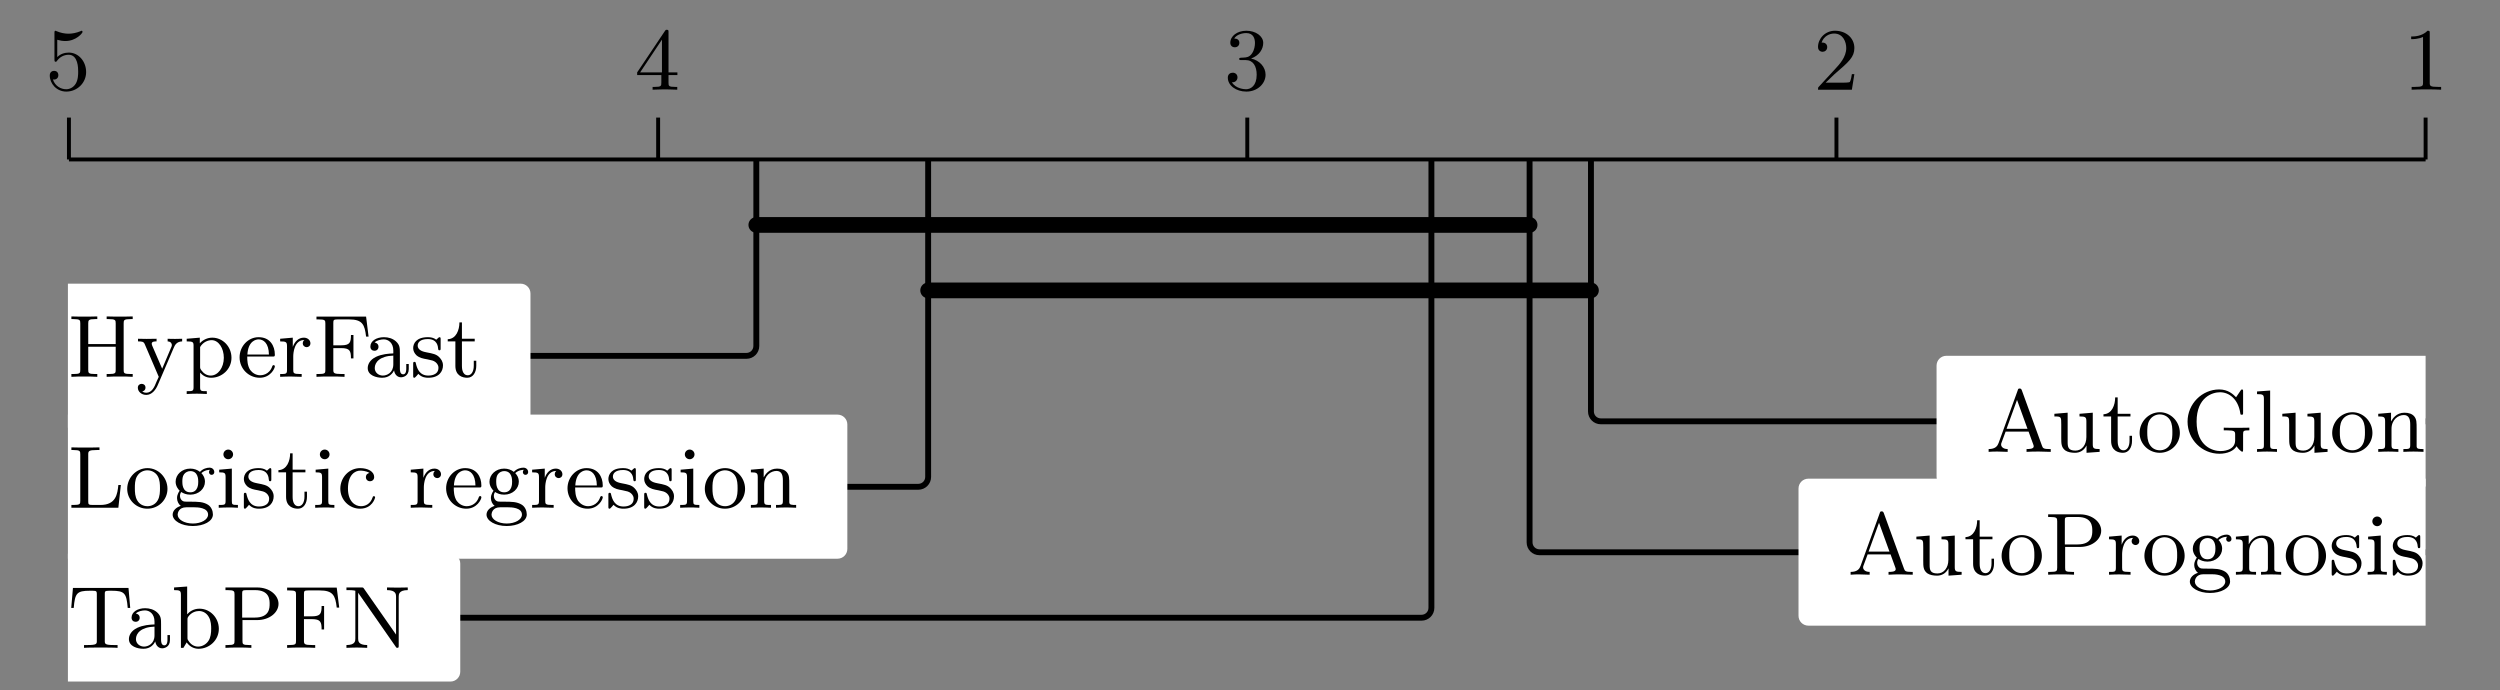 <?xml version="1.0" encoding="UTF-8"?>
<svg xmlns="http://www.w3.org/2000/svg" xmlns:xlink="http://www.w3.org/1999/xlink" width="250.348pt" height="69.12pt" viewBox="0 0 250.348 69.12" version="1.2">
<rect x="0" y="0" width="250.348" height="69.12" fill="#808080" stroke="none"/>
<defs>
<g>
<symbol overflow="visible" id="glyph0-0">
<path style="stroke:none;" d=""/>
</symbol>
<symbol overflow="visible" id="glyph0-1">
<path style="stroke:none;" d="M 2.688 -5.656 C 2.688 -5.875 2.688 -5.906 2.469 -5.906 C 1.906 -5.328 1.094 -5.328 0.828 -5.328 L 0.828 -5.062 C 1 -5.062 1.531 -5.062 2.016 -5.281 L 2.016 -0.703 C 2.016 -0.375 1.984 -0.281 1.156 -0.281 L 0.875 -0.281 L 0.875 0 C 1.203 -0.031 1.984 -0.031 2.344 -0.031 C 2.719 -0.031 3.516 -0.031 3.828 0 L 3.828 -0.281 L 3.547 -0.281 C 2.719 -0.281 2.688 -0.375 2.688 -0.703 Z M 2.688 -5.656 "/>
</symbol>
<symbol overflow="visible" id="glyph0-2">
<path style="stroke:none;" d="M 4.094 -1.562 L 3.844 -1.562 C 3.828 -1.453 3.75 -0.938 3.641 -0.781 C 3.594 -0.703 2.984 -0.703 2.797 -0.703 L 1.219 -0.703 L 2.094 -1.547 C 3.547 -2.797 4.094 -3.266 4.094 -4.172 C 4.094 -5.188 3.25 -5.906 2.156 -5.906 C 1.141 -5.906 0.453 -5.094 0.453 -4.281 C 0.453 -3.844 0.828 -3.797 0.906 -3.797 C 1.109 -3.797 1.375 -3.938 1.375 -4.266 C 1.375 -4.531 1.188 -4.719 0.906 -4.719 C 0.875 -4.719 0.844 -4.719 0.812 -4.719 C 1.016 -5.344 1.578 -5.625 2.062 -5.625 C 2.969 -5.625 3.281 -4.781 3.281 -4.172 C 3.281 -3.266 2.594 -2.531 2.172 -2.078 L 0.547 -0.312 C 0.453 -0.219 0.453 -0.203 0.453 0 L 3.844 0 Z M 4.094 -1.562 "/>
</symbol>
<symbol overflow="visible" id="glyph0-3">
<path style="stroke:none;" d="M 2.703 -3.125 C 3.531 -3.422 3.922 -4.078 3.922 -4.688 C 3.922 -5.375 3.156 -5.906 2.234 -5.906 C 1.312 -5.906 0.625 -5.375 0.625 -4.703 C 0.625 -4.406 0.828 -4.25 1.078 -4.25 C 1.344 -4.25 1.531 -4.438 1.531 -4.688 C 1.531 -5 1.312 -5.125 1.016 -5.125 C 1.234 -5.5 1.781 -5.672 2.219 -5.672 C 2.953 -5.672 3.094 -5.094 3.094 -4.672 C 3.094 -4.406 3.031 -3.984 2.812 -3.656 C 2.547 -3.25 2.234 -3.234 1.969 -3.219 C 1.75 -3.203 1.734 -3.203 1.672 -3.203 C 1.578 -3.188 1.516 -3.188 1.516 -3.078 C 1.516 -2.969 1.578 -2.969 1.734 -2.969 L 2.156 -2.969 C 2.922 -2.969 3.266 -2.344 3.266 -1.5 C 3.266 -0.375 2.656 -0.047 2.203 -0.047 C 2.031 -0.047 1.172 -0.094 0.781 -0.75 C 1.094 -0.703 1.344 -0.938 1.344 -1.234 C 1.344 -1.531 1.125 -1.703 0.875 -1.703 C 0.641 -1.703 0.375 -1.578 0.375 -1.203 C 0.375 -0.422 1.203 0.188 2.234 0.188 C 3.344 0.188 4.156 -0.609 4.156 -1.5 C 4.156 -2.281 3.547 -2.938 2.703 -3.125 Z M 2.703 -3.125 "/>
</symbol>
<symbol overflow="visible" id="glyph0-4">
<path style="stroke:none;" d="M 0.25 -1.734 L 0.25 -1.469 L 2.672 -1.469 L 2.672 -0.703 C 2.672 -0.375 2.656 -0.281 1.984 -0.281 L 1.797 -0.281 L 1.797 0 C 2.344 -0.031 2.969 -0.031 3.031 -0.031 C 3.078 -0.031 3.719 -0.031 4.266 0 L 4.266 -0.281 L 4.078 -0.281 C 3.406 -0.281 3.391 -0.375 3.391 -0.703 L 3.391 -1.469 L 4.281 -1.469 L 4.281 -1.734 L 3.391 -1.734 L 3.391 -5.766 C 3.391 -5.938 3.391 -6 3.219 -6 C 3.109 -6 3.094 -5.984 3.016 -5.859 Z M 0.547 -1.734 L 2.734 -5.016 L 2.734 -1.734 Z M 0.547 -1.734 "/>
</symbol>
<symbol overflow="visible" id="glyph0-5">
<path style="stroke:none;" d="M 0.922 -3.062 C 0.922 -2.891 0.922 -2.797 1.047 -2.797 C 1.109 -2.797 1.141 -2.828 1.203 -2.922 C 1.469 -3.281 1.891 -3.5 2.344 -3.5 C 3.297 -3.5 3.297 -2.141 3.297 -1.812 C 3.297 -1.547 3.297 -1 3.047 -0.594 C 2.812 -0.219 2.438 -0.047 2.094 -0.047 C 1.562 -0.047 0.969 -0.375 0.766 -1.031 C 0.766 -1.031 0.828 -1.016 0.891 -1.016 C 1.062 -1.016 1.312 -1.141 1.312 -1.453 C 1.312 -1.734 1.125 -1.891 0.891 -1.891 C 0.703 -1.891 0.453 -1.781 0.453 -1.422 C 0.453 -0.625 1.125 0.188 2.109 0.188 C 3.188 0.188 4.094 -0.672 4.094 -1.766 C 4.094 -2.844 3.328 -3.719 2.359 -3.719 C 1.938 -3.719 1.5 -3.578 1.203 -3.266 L 1.203 -5 C 1.469 -4.922 1.734 -4.875 2.016 -4.875 C 3.094 -4.875 3.734 -5.672 3.734 -5.781 C 3.734 -5.859 3.688 -5.906 3.641 -5.906 C 3.625 -5.906 3.609 -5.906 3.531 -5.859 C 3.109 -5.688 2.703 -5.609 2.328 -5.609 C 1.953 -5.609 1.547 -5.688 1.141 -5.859 C 1.047 -5.906 1.031 -5.906 1.031 -5.906 C 0.922 -5.906 0.922 -5.812 0.922 -5.656 Z M 0.922 -3.062 "/>
</symbol>
<symbol overflow="visible" id="glyph1-0">
<path style="stroke:none;" d=""/>
</symbol>
<symbol overflow="visible" id="glyph1-1">
<path style="stroke:none;" d="M 6.516 0 L 6.516 -0.281 L 6.375 -0.281 C 5.828 -0.281 5.719 -0.359 5.641 -0.609 L 3.625 -6.156 C 3.578 -6.266 3.547 -6.344 3.406 -6.344 C 3.266 -6.344 3.25 -6.297 3.203 -6.141 L 1.297 -0.891 C 1.188 -0.594 0.984 -0.281 0.297 -0.281 L 0.297 0 C 0.641 -0.031 0.875 -0.031 1.203 -0.031 L 2.203 0 L 2.203 -0.281 C 1.703 -0.281 1.547 -0.562 1.547 -0.719 C 1.547 -0.812 1.562 -0.844 1.578 -0.891 L 2 -2.031 L 4.297 -2.031 L 4.781 -0.703 C 4.812 -0.609 4.812 -0.578 4.812 -0.547 C 4.812 -0.281 4.328 -0.281 4.094 -0.281 L 4.094 0 C 4.484 -0.031 4.953 -0.031 5.359 -0.031 Z M 4.188 -2.312 L 2.094 -2.312 L 3.141 -5.203 Z M 4.188 -2.312 "/>
</symbol>
<symbol overflow="visible" id="glyph1-2">
<path style="stroke:none;" d="M 4.844 0 L 4.844 -0.281 C 4.25 -0.281 4.156 -0.344 4.156 -0.766 L 4.156 -3.922 L 2.828 -3.812 L 2.828 -3.547 C 3.422 -3.547 3.516 -3.484 3.516 -3.047 L 3.516 -1.484 C 3.516 -0.688 3.062 -0.125 2.422 -0.125 C 1.688 -0.125 1.641 -0.5 1.641 -0.984 L 1.641 -3.922 L 0.312 -3.812 L 0.312 -3.547 C 1 -3.547 1 -3.516 1 -2.734 L 1 -1.406 C 1 -0.828 1 -0.453 1.406 -0.141 C 1.656 0.031 2.016 0.094 2.375 0.094 C 2.828 0.094 3.266 -0.109 3.531 -0.641 L 3.531 0.094 Z M 4.844 0 "/>
</symbol>
<symbol overflow="visible" id="glyph1-3">
<path style="stroke:none;" d="M 3.031 -1.094 L 3.031 -1.609 L 2.781 -1.609 L 2.781 -1.125 C 2.781 -0.469 2.5 -0.156 2.188 -0.156 C 1.594 -0.156 1.594 -0.938 1.594 -1.094 L 1.594 -3.547 L 2.875 -3.547 L 2.875 -3.812 L 1.594 -3.812 L 1.594 -5.453 L 1.344 -5.453 C 1.344 -4.703 1.031 -3.797 0.172 -3.766 L 0.172 -3.547 L 0.938 -3.547 L 0.938 -1.094 C 0.938 -0.109 1.656 0.094 2.125 0.094 C 2.719 0.094 3.031 -0.469 3.031 -1.094 Z M 3.031 -1.094 "/>
</symbol>
<symbol overflow="visible" id="glyph1-4">
<path style="stroke:none;" d="M 4.281 -1.891 C 4.281 -3.047 3.359 -3.969 2.281 -3.969 C 1.156 -3.969 0.25 -3.016 0.25 -1.891 C 0.25 -0.781 1.172 0.094 2.266 0.094 C 3.391 0.094 4.281 -0.797 4.281 -1.891 Z M 3.531 -1.969 C 3.531 -1.641 3.531 -1.125 3.297 -0.734 C 3.062 -0.328 2.656 -0.156 2.281 -0.156 C 1.828 -0.156 1.469 -0.375 1.266 -0.719 C 1.031 -1.094 1.016 -1.562 1.016 -1.969 C 1.016 -2.297 1.016 -2.797 1.234 -3.156 C 1.5 -3.609 1.953 -3.75 2.266 -3.75 C 2.766 -3.75 3.141 -3.469 3.312 -3.156 C 3.516 -2.797 3.531 -2.344 3.531 -1.969 Z M 3.531 -1.969 "/>
</symbol>
<symbol overflow="visible" id="glyph1-5">
<path style="stroke:none;" d="M 6.688 -2.156 L 6.688 -2.422 C 6.109 -2.406 6.016 -2.406 5.547 -2.406 C 5.203 -2.406 4.438 -2.406 4.125 -2.422 L 4.125 -2.156 L 4.406 -2.156 C 5.234 -2.156 5.266 -2.047 5.266 -1.719 L 5.266 -1.156 C 5.266 -0.078 3.922 -0.078 3.797 -0.078 C 3.078 -0.078 1.406 -0.516 1.406 -3.031 C 1.406 -5.5 3.016 -5.969 3.75 -5.969 C 4.641 -5.969 5.562 -5.312 5.781 -3.875 C 5.797 -3.75 5.797 -3.719 5.922 -3.719 C 6.062 -3.719 6.062 -3.75 6.062 -3.938 L 6.062 -6.016 C 6.062 -6.172 6.062 -6.25 5.953 -6.25 C 5.891 -6.25 5.859 -6.219 5.812 -6.141 L 5.359 -5.469 C 5.078 -5.75 4.578 -6.25 3.672 -6.25 C 1.953 -6.25 0.5 -4.812 0.5 -3.031 C 0.5 -1.219 1.953 0.188 3.688 0.188 C 4.516 0.188 5.156 -0.125 5.406 -0.562 C 5.562 -0.312 5.875 -0.016 5.969 -0.016 C 6.062 -0.016 6.062 -0.094 6.062 -0.234 L 6.062 -1.75 C 6.062 -2.109 6.094 -2.156 6.688 -2.156 Z M 6.688 -2.156 "/>
</symbol>
<symbol overflow="visible" id="glyph1-6">
<path style="stroke:none;" d="M 2.312 0 L 2.312 -0.281 C 1.734 -0.281 1.625 -0.281 1.625 -0.688 L 1.625 -6.141 L 0.312 -6.047 L 0.312 -5.781 C 0.922 -5.781 1 -5.719 1 -5.281 L 1 -0.688 C 1 -0.281 0.906 -0.281 0.312 -0.281 L 0.312 0 C 0.734 -0.016 0.906 -0.031 1.312 -0.031 C 1.734 -0.031 1.875 -0.016 2.312 0 Z M 2.312 0 "/>
</symbol>
<symbol overflow="visible" id="glyph1-7">
<path style="stroke:none;" d="M 4.844 0 L 4.844 -0.281 C 4.391 -0.281 4.172 -0.281 4.156 -0.547 L 4.156 -2.25 C 4.156 -2.984 4.156 -3.25 3.922 -3.547 C 3.719 -3.797 3.375 -3.922 2.938 -3.922 C 2.109 -3.922 1.734 -3.297 1.609 -3.062 L 1.594 -3.062 L 1.594 -3.922 L 0.312 -3.812 L 0.312 -3.547 C 0.906 -3.547 1 -3.484 1 -3.047 L 1 -0.688 C 1 -0.281 0.891 -0.281 0.312 -0.281 L 0.312 0 C 0.719 -0.016 0.891 -0.031 1.312 -0.031 C 1.75 -0.031 1.859 -0.016 2.328 0 L 2.328 -0.281 C 1.75 -0.281 1.641 -0.281 1.641 -0.688 L 1.641 -2.297 C 1.641 -3.234 2.312 -3.688 2.875 -3.688 C 3.391 -3.688 3.516 -3.266 3.516 -2.734 L 3.516 -0.688 C 3.516 -0.281 3.406 -0.281 2.828 -0.281 L 2.828 0 C 3.25 -0.016 3.406 -0.031 3.844 -0.031 C 4.266 -0.031 4.375 -0.016 4.844 0 Z M 4.844 0 "/>
</symbol>
<symbol overflow="visible" id="glyph1-8">
<path style="stroke:none;" d="M 5.672 -4.406 C 5.672 -5.281 4.766 -6.047 3.531 -6.047 L 0.359 -6.047 L 0.359 -5.781 L 0.562 -5.781 C 1.234 -5.781 1.266 -5.672 1.266 -5.344 L 1.266 -0.703 C 1.266 -0.375 1.234 -0.281 0.562 -0.281 L 0.359 -0.281 L 0.359 0 C 0.75 -0.031 1.25 -0.031 1.656 -0.031 C 2.062 -0.031 2.562 -0.031 2.953 0 L 2.953 -0.281 L 2.75 -0.281 C 2.078 -0.281 2.062 -0.375 2.062 -0.703 L 2.062 -2.781 L 3.531 -2.781 C 4.781 -2.781 5.672 -3.547 5.672 -4.406 Z M 4.781 -4.406 C 4.781 -4 4.781 -3.031 3.297 -3.031 L 2.031 -3.031 L 2.031 -5.406 C 2.031 -5.719 2.047 -5.781 2.469 -5.781 L 3.312 -5.781 C 4.781 -5.781 4.781 -4.797 4.781 -4.406 Z M 4.781 -4.406 "/>
</symbol>
<symbol overflow="visible" id="glyph1-9">
<path style="stroke:none;" d="M 3.297 -3.359 C 3.297 -3.656 3.031 -3.922 2.641 -3.922 C 2.109 -3.922 1.734 -3.547 1.531 -3 L 1.531 -3.922 L 0.266 -3.812 L 0.266 -3.547 C 0.875 -3.547 0.953 -3.484 0.953 -3.047 L 0.953 -0.688 C 0.953 -0.281 0.844 -0.281 0.266 -0.281 L 0.266 0 C 0.734 -0.016 0.844 -0.031 1.297 -0.031 L 2.422 0 L 2.422 -0.281 L 2.25 -0.281 C 1.609 -0.281 1.578 -0.375 1.578 -0.703 L 1.578 -2.031 C 1.578 -2.391 1.672 -3.688 2.688 -3.688 C 2.672 -3.672 2.531 -3.578 2.531 -3.359 C 2.531 -3.125 2.719 -2.969 2.922 -2.969 C 3.094 -2.969 3.297 -3.094 3.297 -3.359 Z M 3.297 -3.359 "/>
</symbol>
<symbol overflow="visible" id="glyph1-10">
<path style="stroke:none;" d="M 4.422 -3.578 C 4.422 -3.734 4.297 -4.016 3.938 -4.016 C 3.688 -4.016 3.281 -3.922 2.984 -3.594 C 2.734 -3.797 2.391 -3.922 2.016 -3.922 C 1.172 -3.922 0.547 -3.312 0.547 -2.609 C 0.547 -2.156 0.812 -1.844 0.953 -1.703 C 0.938 -1.688 0.688 -1.375 0.688 -0.969 C 0.688 -0.672 0.828 -0.359 1.062 -0.188 C 0.609 -0.047 0.25 0.281 0.25 0.688 C 0.25 1.312 1.141 1.828 2.266 1.828 C 3.359 1.828 4.281 1.359 4.281 0.672 C 4.281 0.312 4.125 -0.078 3.797 -0.297 C 3.297 -0.609 2.781 -0.609 1.938 -0.609 C 1.766 -0.609 1.484 -0.609 1.406 -0.625 C 1.156 -0.672 0.984 -0.906 0.984 -1.203 C 0.984 -1.344 1.031 -1.469 1.109 -1.578 C 1.328 -1.438 1.609 -1.312 2.016 -1.312 C 2.859 -1.312 3.484 -1.906 3.484 -2.609 C 3.484 -3.047 3.25 -3.344 3.125 -3.469 C 3.484 -3.797 3.891 -3.797 4 -3.797 C 3.953 -3.766 3.891 -3.719 3.891 -3.562 C 3.891 -3.469 3.953 -3.297 4.156 -3.297 C 4.281 -3.297 4.422 -3.391 4.422 -3.578 Z M 2.812 -2.609 C 2.812 -2.406 2.812 -1.547 2.016 -1.547 C 1.219 -1.547 1.219 -2.422 1.219 -2.609 C 1.219 -2.859 1.234 -3.156 1.391 -3.359 C 1.531 -3.547 1.766 -3.672 2.016 -3.672 C 2.812 -3.672 2.812 -2.812 2.812 -2.609 Z M 3.797 0.688 C 3.797 1.188 3.109 1.578 2.281 1.578 C 1.406 1.578 0.75 1.172 0.75 0.688 C 0.75 0.547 0.844 -0.047 1.609 -0.047 L 2.422 -0.047 C 2.703 -0.047 3.797 -0.031 3.797 0.688 Z M 3.797 0.688 "/>
</symbol>
<symbol overflow="visible" id="glyph1-11">
<path style="stroke:none;" d="M 3.281 -1.141 C 3.281 -1.531 3.094 -1.766 2.906 -1.969 C 2.609 -2.266 2.281 -2.328 1.625 -2.453 C 1.406 -2.5 0.75 -2.609 0.75 -3.125 C 0.75 -3.406 0.953 -3.781 1.766 -3.781 C 2.719 -3.781 2.781 -3.031 2.797 -2.812 C 2.812 -2.719 2.812 -2.656 2.922 -2.656 C 3.047 -2.656 3.047 -2.719 3.047 -2.891 L 3.047 -3.734 C 3.047 -3.891 3.047 -3.969 2.938 -3.969 C 2.891 -3.969 2.875 -3.969 2.766 -3.859 C 2.75 -3.844 2.672 -3.766 2.609 -3.719 C 2.344 -3.922 2.062 -3.969 1.766 -3.969 C 0.594 -3.969 0.297 -3.328 0.297 -2.875 C 0.297 -2.594 0.422 -2.359 0.625 -2.156 C 0.938 -1.891 1.266 -1.828 1.719 -1.75 C 2.172 -1.656 2.328 -1.625 2.516 -1.484 C 2.609 -1.406 2.828 -1.234 2.828 -0.906 C 2.828 -0.125 1.938 -0.125 1.812 -0.125 C 0.906 -0.125 0.672 -0.875 0.562 -1.359 C 0.547 -1.438 0.531 -1.5 0.422 -1.5 C 0.297 -1.5 0.297 -1.422 0.297 -1.266 L 0.297 -0.141 C 0.297 0.016 0.297 0.094 0.406 0.094 C 0.453 0.094 0.469 0.094 0.625 -0.078 C 0.672 -0.141 0.766 -0.25 0.812 -0.297 C 1.172 0.078 1.578 0.094 1.812 0.094 C 2.891 0.094 3.281 -0.547 3.281 -1.141 Z M 3.281 -1.141 "/>
</symbol>
<symbol overflow="visible" id="glyph1-12">
<path style="stroke:none;" d="M 2.234 0 L 2.234 -0.281 C 1.672 -0.281 1.625 -0.312 1.625 -0.672 L 1.625 -3.922 L 0.359 -3.812 L 0.359 -3.547 C 0.922 -3.547 1 -3.484 1 -3.062 L 1 -0.688 C 1 -0.281 0.906 -0.281 0.312 -0.281 L 0.312 0 C 0.719 -0.016 0.906 -0.031 1.297 -0.031 C 1.438 -0.031 1.812 -0.031 2.234 0 Z M 1.75 -5.344 C 1.75 -5.609 1.531 -5.828 1.266 -5.828 C 1 -5.828 0.781 -5.609 0.781 -5.344 C 0.781 -5.078 1 -4.859 1.266 -4.859 C 1.531 -4.859 1.75 -5.078 1.75 -5.344 Z M 1.75 -5.344 "/>
</symbol>
<symbol overflow="visible" id="glyph1-13">
<path style="stroke:none;" d="M 6.234 -4 L 6.062 -6 L 0.5 -6 L 0.328 -4 L 0.578 -4 C 0.703 -5.469 0.875 -5.719 2.203 -5.719 C 2.375 -5.719 2.625 -5.719 2.719 -5.703 C 2.875 -5.672 2.891 -5.578 2.891 -5.359 L 2.891 -0.703 C 2.891 -0.406 2.891 -0.281 1.953 -0.281 L 1.609 -0.281 L 1.609 0 C 1.938 -0.031 2.906 -0.031 3.281 -0.031 C 3.672 -0.031 4.641 -0.031 4.969 0 L 4.969 -0.281 L 4.609 -0.281 C 3.688 -0.281 3.688 -0.406 3.688 -0.703 L 3.688 -5.359 C 3.688 -5.594 3.688 -5.672 3.875 -5.703 C 3.953 -5.719 4.203 -5.719 4.359 -5.719 C 5.688 -5.719 5.859 -5.469 5.984 -4 Z M 6.234 -4 "/>
</symbol>
<symbol overflow="visible" id="glyph1-14">
<path style="stroke:none;" d="M 4.406 -0.781 L 4.406 -1.281 L 4.156 -1.281 L 4.156 -0.797 C 4.156 -0.703 4.156 -0.25 3.844 -0.25 C 3.516 -0.25 3.516 -0.688 3.516 -0.828 L 3.516 -2.375 C 3.516 -2.875 3.516 -3.188 3.125 -3.547 C 2.797 -3.844 2.359 -3.969 1.922 -3.969 C 1.172 -3.969 0.562 -3.594 0.562 -3.031 C 0.562 -2.75 0.75 -2.609 0.969 -2.609 C 1.219 -2.609 1.375 -2.781 1.375 -3.016 C 1.375 -3.391 0.984 -3.438 0.984 -3.438 C 1.219 -3.672 1.641 -3.75 1.906 -3.75 C 2.359 -3.75 2.859 -3.406 2.859 -2.625 L 2.859 -2.344 C 2.391 -2.328 1.719 -2.281 1.125 -2 C 0.484 -1.688 0.297 -1.219 0.297 -0.875 C 0.297 -0.141 1.156 0.094 1.75 0.094 C 2.484 0.094 2.812 -0.391 2.938 -0.641 C 2.984 -0.266 3.25 0.047 3.625 0.047 C 3.844 0.047 4.406 -0.078 4.406 -0.781 Z M 2.859 -1.25 C 2.859 -0.391 2.203 -0.125 1.812 -0.125 C 1.391 -0.125 1 -0.422 1 -0.875 C 1 -1.453 1.5 -2.078 2.859 -2.125 Z M 2.859 -1.25 "/>
</symbol>
<symbol overflow="visible" id="glyph1-15">
<path style="stroke:none;" d="M 4.75 -1.906 C 4.75 -3.016 3.875 -3.922 2.812 -3.922 C 2.203 -3.922 1.797 -3.609 1.578 -3.359 L 1.578 -6.141 L 0.266 -6.047 L 0.266 -5.781 C 0.875 -5.781 0.953 -5.719 0.953 -5.281 L 0.953 0 L 1.203 0 L 1.531 -0.547 C 1.797 -0.156 2.234 0.094 2.719 0.094 C 3.781 0.094 4.75 -0.75 4.75 -1.906 Z M 3.984 -1.922 C 3.984 -1.5 3.938 -1.031 3.703 -0.688 C 3.516 -0.406 3.141 -0.125 2.672 -0.125 C 2.281 -0.125 1.938 -0.344 1.734 -0.672 C 1.609 -0.844 1.609 -0.859 1.609 -1.031 L 1.609 -2.828 C 1.609 -3 1.609 -3 1.703 -3.141 C 2 -3.547 2.438 -3.688 2.766 -3.688 C 3.156 -3.688 3.516 -3.484 3.734 -3.109 C 3.969 -2.734 3.984 -2.203 3.984 -1.922 Z M 3.984 -1.922 "/>
</symbol>
<symbol overflow="visible" id="glyph1-16">
<path style="stroke:none;" d="M 5.562 -4.031 L 5.312 -6.031 L 0.344 -6.031 L 0.344 -5.75 L 0.547 -5.75 C 1.219 -5.75 1.234 -5.656 1.234 -5.328 L 1.234 -0.703 C 1.234 -0.375 1.219 -0.281 0.547 -0.281 L 0.344 -0.281 L 0.344 0 C 0.734 -0.031 1.281 -0.031 1.688 -0.031 C 2.047 -0.031 2.859 -0.031 3.156 0 L 3.156 -0.281 L 2.875 -0.281 C 2.078 -0.281 2.031 -0.375 2.031 -0.703 L 2.031 -2.875 L 2.828 -2.875 C 3.688 -2.875 3.797 -2.594 3.797 -1.844 L 4.047 -1.844 L 4.047 -4.188 L 3.797 -4.188 C 3.797 -3.438 3.688 -3.156 2.828 -3.156 L 2.031 -3.156 L 2.031 -5.391 C 2.031 -5.688 2.062 -5.75 2.469 -5.75 L 3.594 -5.75 C 4.938 -5.75 5.172 -5.25 5.312 -4.031 Z M 5.562 -4.031 "/>
</symbol>
<symbol overflow="visible" id="glyph1-17">
<path style="stroke:none;" d="M 6.484 -5.781 L 6.484 -6.047 C 6 -6.031 5.875 -6.031 5.453 -6.031 C 5.016 -6.031 4.906 -6.031 4.406 -6.047 L 4.406 -5.781 C 5.312 -5.781 5.312 -5.344 5.312 -5.109 L 5.312 -1.328 L 2.094 -5.938 C 2.016 -6.047 2 -6.047 1.828 -6.047 L 0.344 -6.047 L 0.344 -5.781 L 0.578 -5.781 C 1.016 -5.781 1.234 -5.719 1.234 -5.719 L 1.234 -0.938 C 1.234 -0.703 1.234 -0.281 0.344 -0.281 L 0.344 0 C 0.828 -0.016 0.953 -0.031 1.375 -0.031 C 1.812 -0.031 1.938 -0.016 2.422 0 L 2.422 -0.281 C 1.516 -0.281 1.516 -0.703 1.516 -0.938 L 1.516 -5.516 L 5.281 -0.109 C 5.344 0 5.391 0 5.438 0 C 5.578 0 5.578 -0.078 5.578 -0.234 L 5.578 -5.109 C 5.578 -5.344 5.578 -5.781 6.484 -5.781 Z M 6.484 -5.781 "/>
</symbol>
<symbol overflow="visible" id="glyph1-18">
<path style="stroke:none;" d="M 5.297 -2.281 L 5.047 -2.281 C 4.953 -1.391 4.828 -0.281 3.25 -0.281 L 2.469 -0.281 C 2.062 -0.281 2.031 -0.344 2.031 -0.641 L 2.031 -5.344 C 2.031 -5.672 2.078 -5.781 2.875 -5.781 L 3.156 -5.781 L 3.156 -6.047 C 2.859 -6.031 2.047 -6.031 1.688 -6.031 C 1.281 -6.031 0.734 -6.031 0.344 -6.047 L 0.344 -5.781 L 0.547 -5.781 C 1.219 -5.781 1.234 -5.672 1.234 -5.344 L 1.234 -0.703 C 1.234 -0.375 1.219 -0.281 0.547 -0.281 L 0.344 -0.281 L 0.344 0 L 5.047 0 Z M 5.297 -2.281 "/>
</symbol>
<symbol overflow="visible" id="glyph1-19">
<path style="stroke:none;" d="M 3.781 -1.047 C 3.781 -1.156 3.688 -1.156 3.656 -1.156 C 3.562 -1.156 3.562 -1.141 3.516 -1 C 3.297 -0.375 2.812 -0.156 2.359 -0.156 C 1.797 -0.156 1.062 -0.609 1.062 -1.922 C 1.062 -3.297 1.766 -3.719 2.297 -3.719 C 2.422 -3.719 2.891 -3.703 3.219 -3.484 C 3.031 -3.453 2.859 -3.328 2.859 -3.062 C 2.859 -2.828 3.031 -2.656 3.266 -2.656 C 3.5 -2.656 3.688 -2.812 3.688 -3.078 C 3.688 -3.625 3.062 -3.969 2.281 -3.969 C 1.156 -3.969 0.297 -3.016 0.297 -1.906 C 0.297 -0.766 1.219 0.094 2.266 0.094 C 3.5 0.094 3.781 -0.969 3.781 -1.047 Z M 3.781 -1.047 "/>
</symbol>
<symbol overflow="visible" id="glyph1-20">
<path style="stroke:none;" d="M 3.781 -1.047 C 3.781 -1.109 3.734 -1.172 3.656 -1.172 C 3.578 -1.172 3.547 -1.109 3.531 -1.078 C 3.234 -0.172 2.438 -0.156 2.312 -0.156 C 1.891 -0.156 1.531 -0.391 1.312 -0.688 C 1.031 -1.125 1.016 -1.656 1.016 -2.031 L 3.547 -2.031 C 3.734 -2.031 3.781 -2.031 3.781 -2.219 C 3.781 -3.125 3.281 -3.969 2.156 -3.969 C 1.094 -3.969 0.25 -3.047 0.25 -1.953 C 0.25 -0.781 1.188 0.094 2.266 0.094 C 3.344 0.094 3.781 -0.844 3.781 -1.047 Z M 3.188 -2.234 L 1.031 -2.234 C 1.109 -3.609 1.906 -3.75 2.156 -3.75 C 2.641 -3.75 3.172 -3.375 3.188 -2.234 Z M 3.188 -2.234 "/>
</symbol>
<symbol overflow="visible" id="glyph1-21">
<path style="stroke:none;" d="M 6.484 0 L 6.484 -0.281 L 6.281 -0.281 C 5.594 -0.281 5.578 -0.375 5.578 -0.703 L 5.578 -5.344 C 5.578 -5.672 5.594 -5.781 6.281 -5.781 L 6.484 -5.781 L 6.484 -6.047 C 6.094 -6.031 5.594 -6.031 5.188 -6.031 C 4.781 -6.031 4.281 -6.031 3.875 -6.047 L 3.875 -5.781 L 4.078 -5.781 C 4.766 -5.781 4.781 -5.672 4.781 -5.344 L 4.781 -3.281 L 2.031 -3.281 L 2.031 -5.344 C 2.031 -5.672 2.062 -5.781 2.734 -5.781 L 2.938 -5.781 L 2.938 -6.047 C 2.547 -6.031 2.047 -6.031 1.641 -6.031 C 1.234 -6.031 0.734 -6.031 0.344 -6.047 L 0.344 -5.781 L 0.547 -5.781 C 1.219 -5.781 1.234 -5.672 1.234 -5.344 L 1.234 -0.703 C 1.234 -0.375 1.219 -0.281 0.547 -0.281 L 0.344 -0.281 L 0.344 0 C 0.734 -0.031 1.234 -0.031 1.641 -0.031 C 2.047 -0.031 2.547 -0.031 2.938 0 L 2.938 -0.281 L 2.734 -0.281 C 2.062 -0.281 2.031 -0.375 2.031 -0.703 L 2.031 -3.016 L 4.781 -3.016 L 4.781 -0.703 C 4.781 -0.375 4.766 -0.281 4.078 -0.281 L 3.875 -0.281 L 3.875 0 C 4.281 -0.031 4.781 -0.031 5.188 -0.031 C 5.594 -0.031 6.094 -0.031 6.484 0 Z M 6.484 0 "/>
</symbol>
<symbol overflow="visible" id="glyph1-22">
<path style="stroke:none;" d="M 4.609 -3.547 L 4.609 -3.812 C 4.328 -3.797 4.047 -3.797 3.938 -3.797 C 3.688 -3.797 3.406 -3.797 3.156 -3.812 L 3.156 -3.547 C 3.578 -3.531 3.578 -3.203 3.578 -3.172 C 3.578 -3.078 3.531 -2.984 3.5 -2.922 L 2.609 -0.812 L 1.609 -3.125 C 1.562 -3.25 1.562 -3.312 1.562 -3.312 C 1.562 -3.547 1.859 -3.547 2.047 -3.547 L 2.047 -3.812 L 1.062 -3.797 C 1.031 -3.797 0.531 -3.797 0.188 -3.812 L 0.188 -3.547 C 0.578 -3.547 0.75 -3.531 0.859 -3.281 L 2.266 0 L 2.031 0.516 C 1.844 1 1.578 1.594 1.016 1.594 C 0.781 1.594 0.641 1.484 0.609 1.469 C 0.688 1.453 0.938 1.375 0.938 1.078 C 0.938 0.844 0.766 0.703 0.562 0.703 C 0.344 0.703 0.172 0.844 0.172 1.094 C 0.172 1.484 0.547 1.812 1.016 1.812 C 1.578 1.812 1.969 1.297 2.172 0.812 L 3.781 -2.938 C 3.875 -3.156 4.047 -3.531 4.609 -3.547 Z M 4.609 -3.547 "/>
</symbol>
<symbol overflow="visible" id="glyph1-23">
<path style="stroke:none;" d="M 4.75 -1.906 C 4.75 -3.031 3.875 -3.922 2.828 -3.922 C 2.359 -3.922 1.906 -3.719 1.578 -3.359 L 1.578 -3.922 L 0.266 -3.812 L 0.266 -3.547 C 0.891 -3.547 0.953 -3.484 0.953 -3.109 L 0.953 1.031 C 0.953 1.438 0.844 1.438 0.266 1.438 L 0.266 1.719 C 0.688 1.703 0.844 1.688 1.281 1.688 C 1.703 1.688 1.812 1.703 2.281 1.719 L 2.281 1.438 C 1.703 1.438 1.609 1.438 1.609 1.031 L 1.609 -0.422 C 1.828 -0.188 2.141 0.094 2.719 0.094 C 3.781 0.094 4.75 -0.75 4.75 -1.906 Z M 3.984 -1.906 C 3.984 -0.906 3.391 -0.125 2.672 -0.125 C 2.266 -0.125 1.938 -0.359 1.719 -0.672 C 1.609 -0.844 1.609 -0.859 1.609 -1.031 L 1.609 -2.984 C 1.906 -3.484 2.391 -3.672 2.766 -3.672 C 3.453 -3.672 3.984 -2.875 3.984 -1.906 Z M 3.984 -1.906 "/>
</symbol>
</g>
<clipPath id="clip1">
  <path d="M 150 15.941 L 242.898 15.941 L 242.898 51 L 150 51 Z M 150 15.941 "/>
</clipPath>
<clipPath id="clip2">
  <path d="M 193 35 L 242.898 35 L 242.898 49 L 193 49 Z M 193 35 "/>
</clipPath>
<clipPath id="clip3">
  <path d="M 205 39 L 242.898 39 L 242.898 46 L 205 46 Z M 205 39 "/>
</clipPath>
<clipPath id="clip4">
  <path d="M 144 15.941 L 242.898 15.941 L 242.898 64 L 144 64 Z M 144 15.941 "/>
</clipPath>
<clipPath id="clip5">
  <path d="M 180 47 L 242.898 47 L 242.898 63 L 180 63 Z M 180 47 "/>
</clipPath>
<clipPath id="clip6">
  <path d="M 191 51 L 242.898 51 L 242.898 60 L 191 60 Z M 191 51 "/>
</clipPath>
<clipPath id="clip7">
  <path d="M 6.801 15.941 L 152 15.941 L 152 68.25 L 6.801 68.25 Z M 6.801 15.941 "/>
</clipPath>
<clipPath id="clip8">
  <path d="M 6.801 55 L 47 55 L 47 68.25 L 6.801 68.25 Z M 6.801 55 "/>
</clipPath>
<clipPath id="clip9">
  <path d="M 6.801 15.941 L 102 15.941 L 102 58 L 6.801 58 Z M 6.801 15.941 "/>
</clipPath>
<clipPath id="clip10">
  <path d="M 6.801 41 L 85 41 L 85 56 L 6.801 56 Z M 6.801 41 "/>
</clipPath>
<clipPath id="clip11">
  <path d="M 6.801 15.941 L 85 15.941 L 85 44 L 6.801 44 Z M 6.801 15.941 "/>
</clipPath>
<clipPath id="clip12">
  <path d="M 6.801 28 L 54 28 L 54 43 L 6.801 43 Z M 6.801 28 "/>
</clipPath>
</defs>
<g id="surface1">
<path style="fill:none;stroke-width:0.399;stroke-linecap:butt;stroke-linejoin:miter;stroke:rgb(0%,0%,0%);stroke-opacity:1;stroke-miterlimit:10;" d="M -0.001 59.778 L -0.001 64.026 M -59.776 59.778 L -59.776 64.026 M -119.551 59.778 L -119.551 64.026 M -179.325 59.778 L -179.325 64.026 M -239.104 59.778 L -239.104 64.026 " transform="matrix(0.987,0,0,-0.987,242.899,74.968)"/>
<path style="fill:none;stroke-width:0.399;stroke-linecap:butt;stroke-linejoin:miter;stroke:rgb(0%,0%,0%);stroke-opacity:1;stroke-miterlimit:10;" d="M -0.001 59.778 L -239.104 59.778 " transform="matrix(0.987,0,0,-0.987,242.899,74.968)"/>
<g style="fill:rgb(0%,0%,0%);fill-opacity:1;">
  <use xlink:href="#glyph0-1" x="240.624" y="8.984"/>
</g>
<g style="fill:rgb(0%,0%,0%);fill-opacity:1;">
  <use xlink:href="#glyph0-2" x="181.601" y="8.984"/>
</g>
<g style="fill:rgb(0%,0%,0%);fill-opacity:1;">
  <use xlink:href="#glyph0-3" x="122.577" y="8.984"/>
</g>
<g style="fill:rgb(0%,0%,0%);fill-opacity:1;">
  <use xlink:href="#glyph0-4" x="63.554" y="8.984"/>
</g>
<g style="fill:rgb(0%,0%,0%);fill-opacity:1;">
  <use xlink:href="#glyph0-5" x="4.531" y="8.984"/>
</g>
<g clip-path="url(#clip1)" clip-rule="nonzero">
<path style="fill:none;stroke-width:0.598;stroke-linecap:butt;stroke-linejoin:miter;stroke:rgb(0%,0%,0%);stroke-opacity:1;stroke-miterlimit:10;" d="M -84.683 59.778 L -84.683 34.206 C -84.683 33.656 -84.235 33.209 -83.686 33.209 L -0.001 33.209 " transform="matrix(0.987,0,0,-0.987,242.899,74.968)"/>
</g>
<g clip-path="url(#clip2)" clip-rule="nonzero">
<path style=" stroke:none;fill-rule:nonzero;fill:rgb(100%,100%,100%);fill-opacity:1;" d="M 246.836 35.629 L 194.906 35.629 C 194.363 35.629 193.926 36.07 193.926 36.613 L 193.926 47.738 C 193.926 48.281 194.363 48.723 194.906 48.723 L 246.836 48.723 C 247.379 48.723 247.816 48.281 247.816 47.738 L 247.816 36.613 C 247.816 36.07 247.379 35.629 246.836 35.629 Z M 246.836 35.629 "/>
</g>
<g style="fill:rgb(0%,0%,0%);fill-opacity:1;">
  <use xlink:href="#glyph1-1" x="198.843" y="45.249"/>
</g>
<g clip-path="url(#clip3)" clip-rule="nonzero">
<g style="fill:rgb(0%,0%,0%);fill-opacity:1;">
  <use xlink:href="#glyph1-2" x="205.412" y="45.249"/>
  <use xlink:href="#glyph1-3" x="210.468" y="45.249"/>
  <use xlink:href="#glyph1-4" x="214.009" y="45.249"/>
  <use xlink:href="#glyph1-5" x="218.56" y="45.249"/>
  <use xlink:href="#glyph1-6" x="225.705" y="45.249"/>
  <use xlink:href="#glyph1-2" x="228.237" y="45.249"/>
  <use xlink:href="#glyph1-4" x="233.293" y="45.249"/>
  <use xlink:href="#glyph1-7" x="237.843" y="45.249"/>
</g>
</g>
<g clip-path="url(#clip4)" clip-rule="nonzero">
<path style="fill:none;stroke-width:0.598;stroke-linecap:butt;stroke-linejoin:miter;stroke:rgb(0%,0%,0%);stroke-opacity:1;stroke-miterlimit:10;" d="M -90.909 59.778 L -90.909 20.922 C -90.909 20.372 -90.462 19.925 -89.912 19.925 L -0.001 19.925 " transform="matrix(0.987,0,0,-0.987,242.899,74.968)"/>
</g>
<g clip-path="url(#clip5)" clip-rule="nonzero">
<path style=" stroke:none;fill-rule:nonzero;fill:rgb(100%,100%,100%);fill-opacity:1;" d="M 246.836 47.934 L 181.086 47.934 C 180.543 47.934 180.102 48.371 180.102 48.918 L 180.102 61.668 C 180.102 62.211 180.543 62.652 181.086 62.652 L 246.836 62.652 C 247.379 62.652 247.816 62.211 247.816 61.668 L 247.816 48.918 C 247.816 48.371 247.379 47.934 246.836 47.934 Z M 246.836 47.934 "/>
</g>
<g style="fill:rgb(0%,0%,0%);fill-opacity:1;">
  <use xlink:href="#glyph1-1" x="185.023" y="57.551"/>
</g>
<g clip-path="url(#clip6)" clip-rule="nonzero">
<g style="fill:rgb(0%,0%,0%);fill-opacity:1;">
  <use xlink:href="#glyph1-2" x="191.592" y="57.551"/>
  <use xlink:href="#glyph1-3" x="196.648" y="57.551"/>
  <use xlink:href="#glyph1-4" x="200.189" y="57.551"/>
  <use xlink:href="#glyph1-8" x="204.74" y="57.551"/>
  <use xlink:href="#glyph1-9" x="210.929" y="57.551"/>
  <use xlink:href="#glyph1-4" x="214.488" y="57.551"/>
  <use xlink:href="#glyph1-10" x="219.039" y="57.551"/>
  <use xlink:href="#glyph1-7" x="223.59" y="57.551"/>
  <use xlink:href="#glyph1-4" x="228.645" y="57.551"/>
  <use xlink:href="#glyph1-11" x="233.196" y="57.551"/>
  <use xlink:href="#glyph1-12" x="236.782" y="57.551"/>
  <use xlink:href="#glyph1-11" x="239.314" y="57.551"/>
</g>
</g>
<g clip-path="url(#clip7)" clip-rule="nonzero">
<path style="fill:none;stroke-width:0.598;stroke-linecap:butt;stroke-linejoin:miter;stroke:rgb(0%,0%,0%);stroke-opacity:1;stroke-miterlimit:10;" d="M -100.87 59.778 L -100.87 14.28 C -100.87 13.73 -101.317 13.283 -101.867 13.283 L -239.104 13.283 " transform="matrix(0.987,0,0,-0.987,242.899,74.968)"/>
</g>
<g clip-path="url(#clip8)" clip-rule="nonzero">
<path style=" stroke:none;fill-rule:nonzero;fill:rgb(100%,100%,100%);fill-opacity:1;" d="M 45.109 55.453 L 2.867 55.453 C 2.324 55.453 1.883 55.891 1.883 56.434 L 1.883 67.266 C 1.883 67.809 2.324 68.25 2.867 68.25 L 45.109 68.25 C 45.652 68.25 46.09 67.809 46.09 67.266 L 46.09 56.434 C 46.09 55.891 45.652 55.453 45.109 55.453 Z M 45.109 55.453 "/>
</g>
<g style="fill:rgb(0%,0%,0%);fill-opacity:1;">
  <use xlink:href="#glyph1-13" x="6.805" y="64.875"/>
</g>
<g style="fill:rgb(0%,0%,0%);fill-opacity:1;">
  <use xlink:href="#glyph1-14" x="12.613" y="64.875"/>
  <use xlink:href="#glyph1-15" x="17.164" y="64.875"/>
  <use xlink:href="#glyph1-8" x="22.219" y="64.875"/>
  <use xlink:href="#glyph1-16" x="28.408" y="64.875"/>
  <use xlink:href="#glyph1-17" x="34.349" y="64.875"/>
</g>
<g clip-path="url(#clip9)" clip-rule="nonzero">
<path style="fill:none;stroke-width:0.598;stroke-linecap:butt;stroke-linejoin:miter;stroke:rgb(0%,0%,0%);stroke-opacity:1;stroke-miterlimit:10;" d="M -151.93 59.778 L -151.93 27.564 C -151.93 27.014 -152.377 26.567 -152.927 26.567 L -239.104 26.567 " transform="matrix(0.987,0,0,-0.987,242.899,74.968)"/>
</g>
<g clip-path="url(#clip10)" clip-rule="nonzero">
<path style=" stroke:none;fill-rule:nonzero;fill:rgb(100%,100%,100%);fill-opacity:1;" d="M 83.871 41.52 L 2.867 41.52 C 2.324 41.52 1.883 41.961 1.883 42.504 L 1.883 54.965 C 1.883 55.508 2.324 55.949 2.867 55.949 L 83.871 55.949 C 84.414 55.949 84.852 55.508 84.852 54.965 L 84.852 42.504 C 84.852 41.961 84.414 41.52 83.871 41.52 Z M 83.871 41.52 "/>
</g>
<g style="fill:rgb(0%,0%,0%);fill-opacity:1;">
  <use xlink:href="#glyph1-18" x="6.805" y="50.847"/>
  <use xlink:href="#glyph1-4" x="12.489" y="50.847"/>
  <use xlink:href="#glyph1-10" x="17.04" y="50.847"/>
  <use xlink:href="#glyph1-12" x="21.591" y="50.847"/>
  <use xlink:href="#glyph1-11" x="24.123" y="50.847"/>
  <use xlink:href="#glyph1-3" x="27.709" y="50.847"/>
  <use xlink:href="#glyph1-12" x="31.25" y="50.847"/>
  <use xlink:href="#glyph1-19" x="33.782" y="50.847"/>
</g>
<g style="fill:rgb(0%,0%,0%);fill-opacity:1;">
  <use xlink:href="#glyph1-9" x="40.865" y="50.847"/>
  <use xlink:href="#glyph1-20" x="44.424" y="50.847"/>
  <use xlink:href="#glyph1-10" x="48.47" y="50.847"/>
  <use xlink:href="#glyph1-9" x="53.021" y="50.847"/>
  <use xlink:href="#glyph1-20" x="56.58" y="50.847"/>
  <use xlink:href="#glyph1-11" x="60.626" y="50.847"/>
  <use xlink:href="#glyph1-11" x="64.212" y="50.847"/>
  <use xlink:href="#glyph1-12" x="67.798" y="50.847"/>
  <use xlink:href="#glyph1-4" x="70.33" y="50.847"/>
  <use xlink:href="#glyph1-7" x="74.881" y="50.847"/>
</g>
<g clip-path="url(#clip11)" clip-rule="nonzero">
<path style="fill:none;stroke-width:0.598;stroke-linecap:butt;stroke-linejoin:miter;stroke:rgb(0%,0%,0%);stroke-opacity:1;stroke-miterlimit:10;" d="M -169.364 59.778 L -169.364 40.848 C -169.364 40.298 -169.811 39.851 -170.361 39.851 L -239.104 39.851 " transform="matrix(0.987,0,0,-0.987,242.899,74.968)"/>
</g>
<g clip-path="url(#clip12)" clip-rule="nonzero">
<path style=" stroke:none;fill-rule:nonzero;fill:rgb(100%,100%,100%);fill-opacity:1;" d="M 52.137 28.406 L 2.867 28.406 C 2.324 28.406 1.883 28.848 1.883 29.391 L 1.883 41.844 C 1.883 42.387 2.324 42.828 2.867 42.828 L 52.137 42.828 C 52.68 42.828 53.121 42.387 53.121 41.844 L 53.121 29.391 C 53.121 28.848 52.68 28.406 52.137 28.406 Z M 52.137 28.406 "/>
</g>
<g style="fill:rgb(0%,0%,0%);fill-opacity:1;">
  <use xlink:href="#glyph1-21" x="6.805" y="37.735"/>
  <use xlink:href="#glyph1-22" x="13.631" y="37.735"/>
  <use xlink:href="#glyph1-23" x="18.43" y="37.735"/>
</g>
<g style="fill:rgb(0%,0%,0%);fill-opacity:1;">
  <use xlink:href="#glyph1-20" x="23.742" y="37.735"/>
  <use xlink:href="#glyph1-9" x="27.788" y="37.735"/>
  <use xlink:href="#glyph1-16" x="31.347" y="37.735"/>
</g>
<g style="fill:rgb(0%,0%,0%);fill-opacity:1;">
  <use xlink:href="#glyph1-14" x="36.527" y="37.735"/>
  <use xlink:href="#glyph1-11" x="41.078" y="37.735"/>
  <use xlink:href="#glyph1-3" x="44.663" y="37.735"/>
</g>
<path style="fill:none;stroke-width:1.594;stroke-linecap:round;stroke-linejoin:miter;stroke:rgb(0%,0%,0%);stroke-opacity:1;stroke-miterlimit:10;" d="M -90.909 53.136 L -169.364 53.136 " transform="matrix(0.987,0,0,-0.987,242.899,74.968)"/>
<path style="fill:none;stroke-width:1.594;stroke-linecap:round;stroke-linejoin:miter;stroke:rgb(0%,0%,0%);stroke-opacity:1;stroke-miterlimit:10;" d="M -84.683 46.493 L -151.93 46.493 " transform="matrix(0.987,0,0,-0.987,242.899,74.968)"/>
</g>
</svg>
